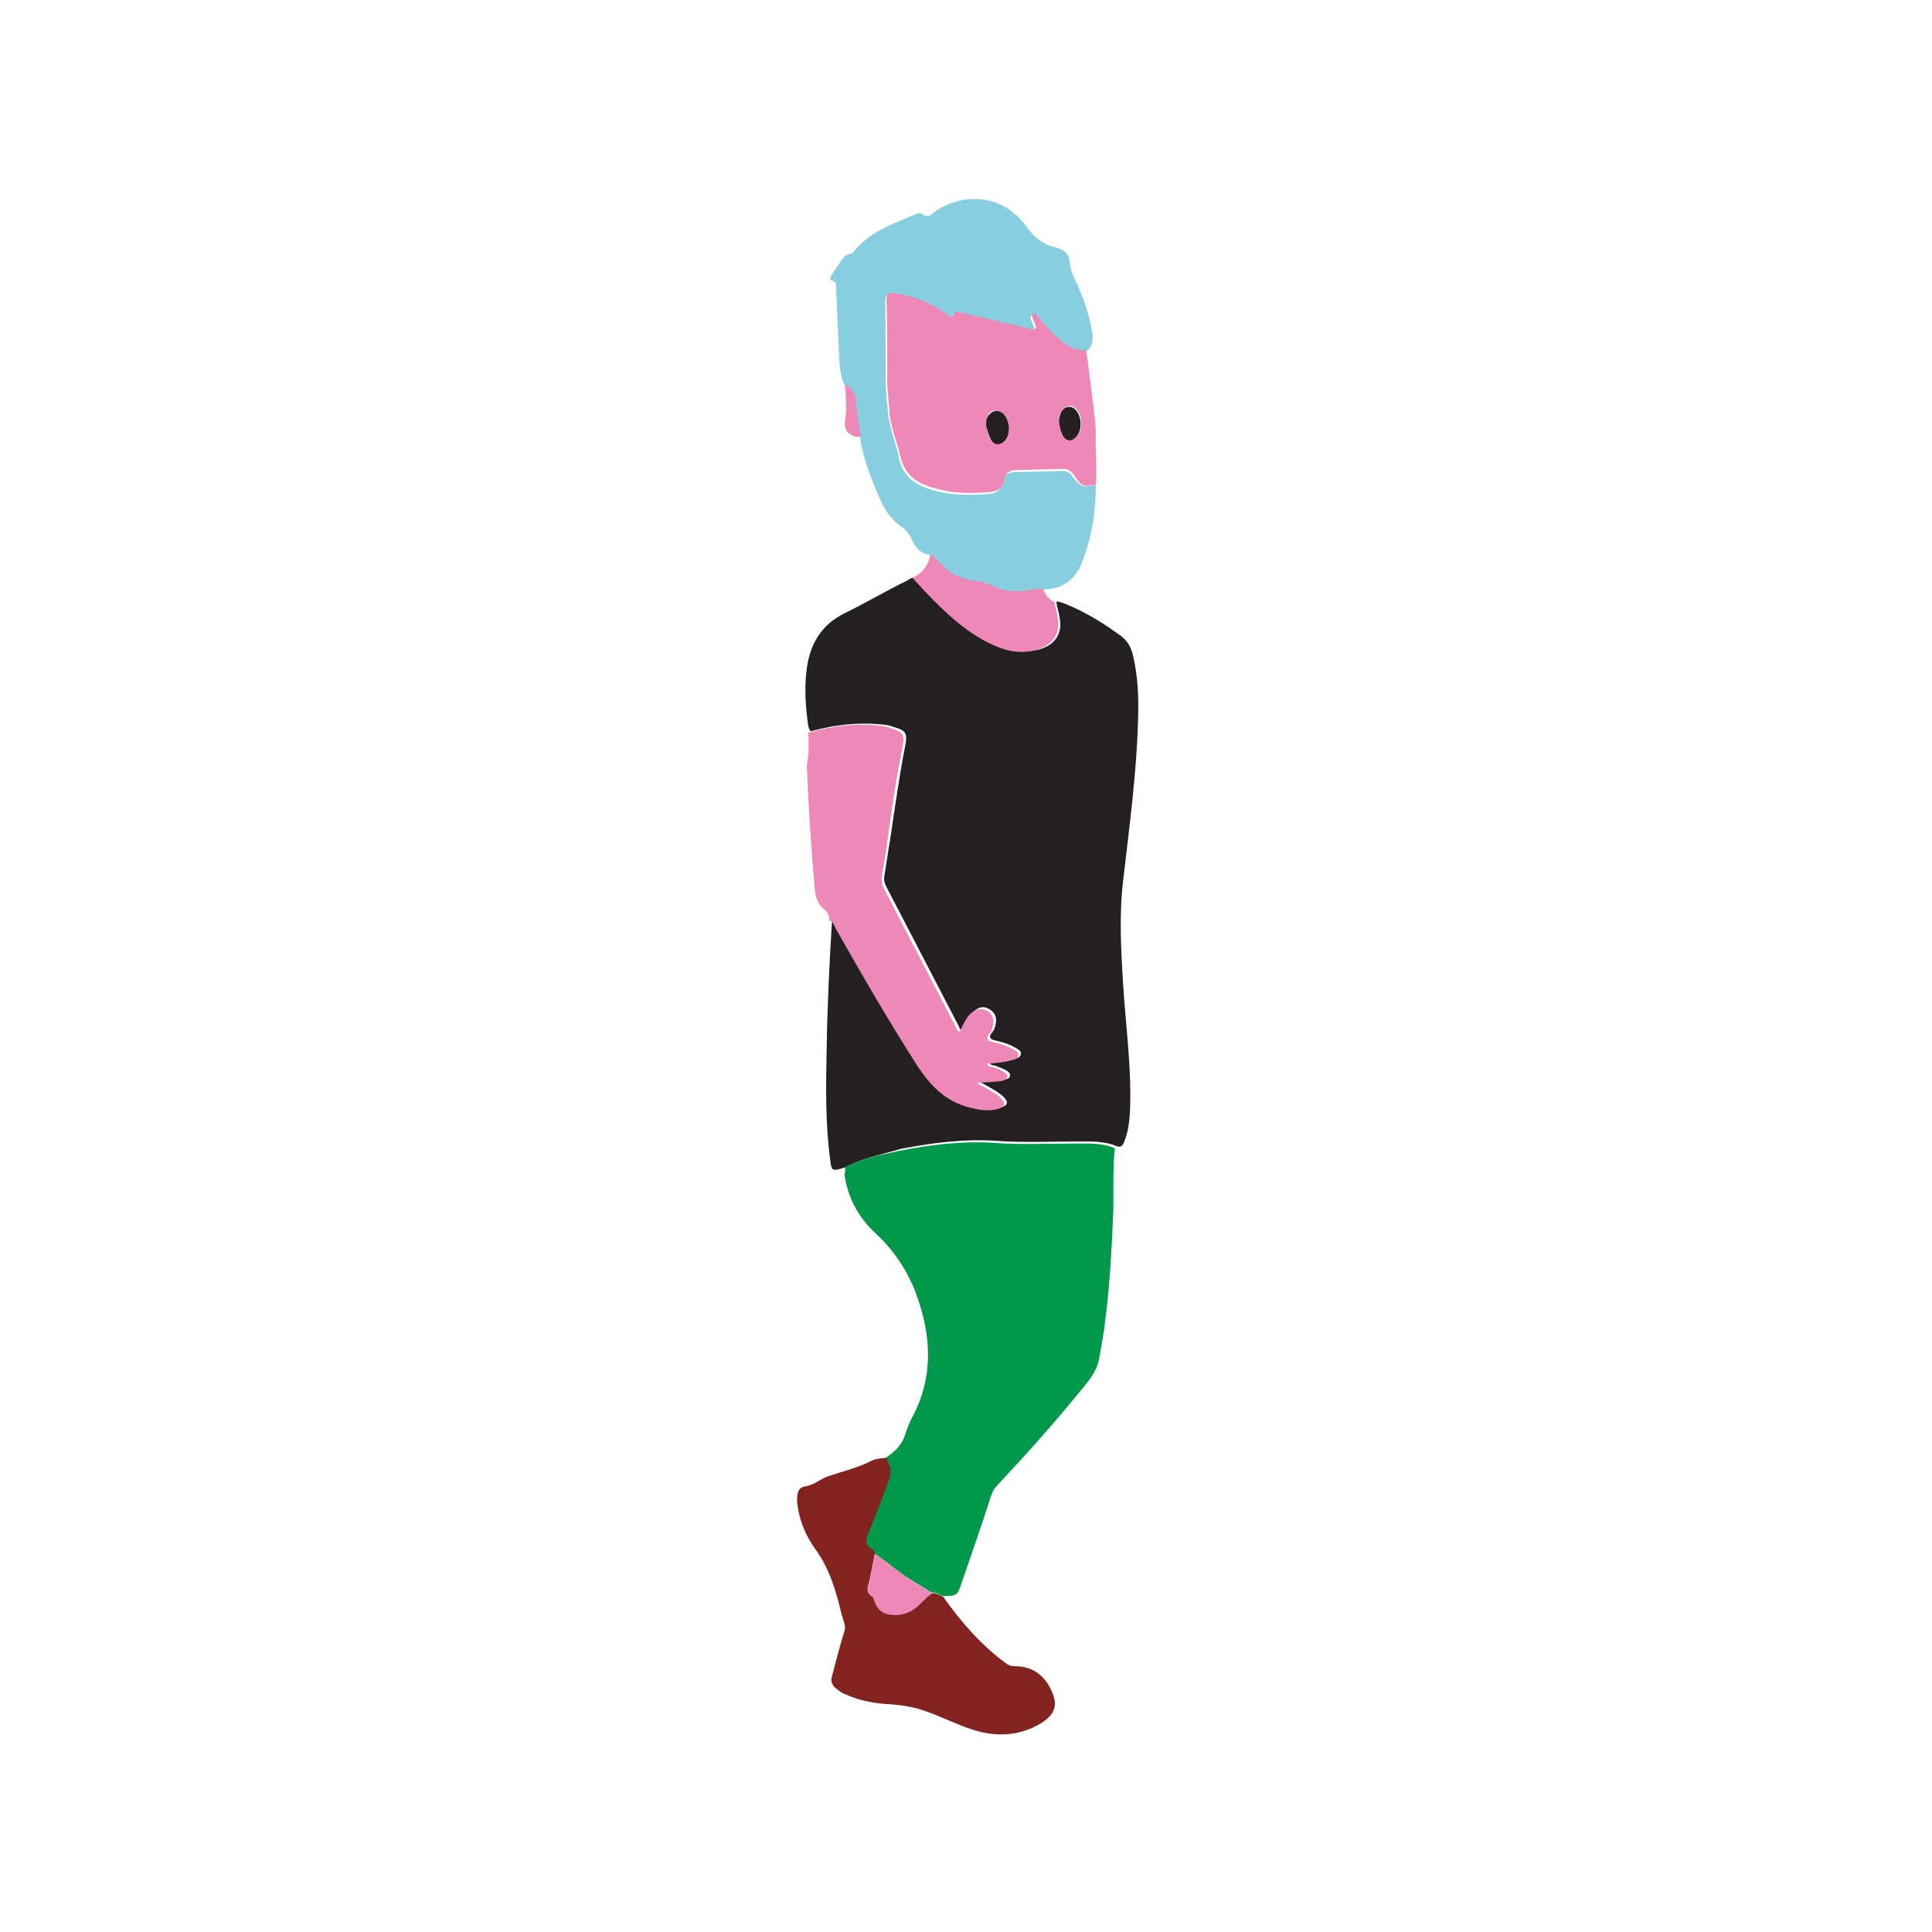 <?xml version="1.0" encoding="utf-8"?>
<!-- Generator: Adobe Illustrator 22.1.0, SVG Export Plug-In . SVG Version: 6.00 Build 0)  -->
<svg version="1.1" id="Capa_1" xmlns="http://www.w3.org/2000/svg" xmlns:xlink="http://www.w3.org/1999/xlink" x="0px" y="0px"
	 viewBox="0 0 283.5 283.5" style="enable-background:new 0 0 283.5 283.5;" xml:space="preserve">
<style type="text/css">
	.st0{fill:#241F20;}
	.st1{fill:#00984A;}
	.st2{fill:#87CEE1;}
	.st3{fill:#EE88B6;}
	.st4{fill:#83231F;}
</style>
<g>
	<path class="st0" d="M124,171.3C124,171.3,123.9,171.3,124,171.3c-1.9,0.6-2,0.6-2.2-1.3c-0.7-5.3-0.6-10.6-0.5-15.9
		c0.1-6.4,0.4-12.8,0.8-19.2c0.6,0.1,0.7,0.7,0.9,1.1c3.9,6.9,7.9,13.8,12.2,20.5c1.7,2.6,3.7,4.7,6.7,5.6c1.6,0.5,3.3,0.9,5,0.4
		c1-0.3,1.1-0.8,0.4-1.5c-0.6-0.6-1.3-1-2-1.4c-0.5-0.3-1.1-0.6-1.6-0.9c1.3-0.2,2.6-0.1,3.8-0.3c0.3-0.1,0.6-0.1,0.7-0.5
		c0.1-0.4-0.2-0.6-0.5-0.8c-0.5-0.3-1.1-0.5-1.6-0.7c-0.3-0.1-0.7,0-0.9-0.5c1.3-0.1,2.4-0.2,3.6-0.5c0.4-0.1,0.9-0.2,1-0.7
		c0.1-0.5-0.4-0.7-0.7-0.9c-0.7-0.4-1.4-0.7-2.2-0.9c-0.5-0.2-1.2-0.2-1.5-0.5c-0.4-0.5,0.3-0.9,0.5-1.4c0.5-1.4,0.3-2.3-0.7-2.9
		c-1-0.6-1.9-0.3-2.8,0.9c-0.5,0.7-0.8,1.5-1.2,2.2c-0.4-0.1-0.4-0.4-0.5-0.6c-3.6-6.9-7.1-13.7-10.7-20.6c-0.3-0.6-0.3-1.1-0.2-1.7
		c0.3-1.7,0.5-3.3,0.8-5c0.7-4.6,1.3-9.1,2.2-13.7c0.4-2.1,0.2-2.4-1.9-3c-0.2-0.1-0.4-0.1-0.7-0.2c-3.8-0.5-7.6-0.1-11.2,0.9
		c-0.3-0.2-0.3-0.5-0.4-0.8c-0.4-2.8-0.6-5.7-0.2-8.5c0.5-3.5,2.1-6.3,5.5-8c3.1-1.5,6.1-3.3,9.2-4.8c0.3-0.2,0.7-0.5,1.1-0.4
		c1.1,1.1,2.1,2.3,3.2,3.4c2.4,2.4,5,4.7,8.1,6.2c2.3,1.1,4.7,1.6,7.3,0.8c2.1-0.7,3.1-2.3,2.7-4.5c-0.1-0.8-0.4-1.6-0.5-2.4
		c0.5-0.1,0.9,0.2,1.3,0.3c3,1.2,5.7,2.9,8.3,4.8c1,0.8,1.5,1.9,1.7,3c0.7,3,0.8,6.1,0.7,9.1c-0.2,8-1.3,15.9-2.2,23.8
		c-0.6,5-0.3,10.1,0,15.1c0.4,6.3,1.3,12.5,1,18.9c-0.1,1.5-0.3,3-0.9,4.4c-0.2,0.4-0.4,0.7-1,0.5c-1.9-0.8-3.9-0.7-5.8-0.7
		c-4,0-8,0.2-12-0.1c-4.7-0.3-9.4,0.3-14,1.2C129.1,169.5,126.4,170,124,171.3z"/>
	<path class="st1" d="M124,171.3c2.4-1.3,5.1-1.8,7.8-2.4c4.6-0.9,9.3-1.5,14-1.2c4,0.3,8,0.1,12,0.1c1.9,0,4-0.1,5.8,0.7
		c-0.4,3.6-0.1,7.1-0.3,10.7c-0.3,6.7-0.7,13.4-2,20.1c-0.4,2.2-1.8,3.6-3.1,5.2c-3.8,4.7-7.8,9.1-11.9,13.5
		c-0.4,0.4-0.6,0.8-0.8,1.3c-1.4,4.3-2.9,8.7-4.4,13c-0.6,1.9-0.8,1.9-2.8,1.9c-0.5-0.2-1-0.6-1.6-0.5c-1.7-1.1-3.4-2-5-3.2
		c-1.1-0.9-2.3-1.8-3.5-2.6c-0.1-0.3-0.4-0.6-0.6-0.7c-0.8-0.5-0.8-1.1-0.5-1.9c1-2.4,1.8-4.8,2.8-7.2c0.5-1.2,1-2.3,0.2-3.5
		c-0.1-0.2-0.1-0.4-0.1-0.7c1.2-0.8,2.3-1.8,2.8-3.3c0.3-1,0.7-2,1.2-2.9c3.1-6,2.6-12.1,0.3-18.2c-1.3-3.3-3.3-6.2-5.8-8.5
		c-2.6-2.4-4.1-5.3-4.6-8.7C124.1,171.9,124,171.6,124,171.3z"/>
	<path class="st2" d="M160.8,71.1c0,4-0.6,7.9-2.1,11.6c-1,2.5-3,3.8-5.7,3.8c-0.6,0-1.1-0.1-1.7,0.1c-2.2,0.5-4.3,0.2-6.3-0.8
		c-0.5-0.3-1-0.4-1.5-0.4c-1.9-0.2-3.6-0.7-5.1-2.1c-0.7-0.6-1.2-1.4-2-1.9c-1.7-0.2-2.3-1.6-2.9-2.8c-0.3-0.5-0.7-1-1.2-1.3
		c-1.8-1.2-2.7-2.9-3.5-4.8c-1.1-2.7-2.2-5.4-2.6-8.3c-0.2-1.4-0.4-2.8-0.6-4.2c-0.1-1.4-0.2-2.8-1.7-3.5c-0.7-1.5-0.7-3.2-0.8-4.8
		c-0.1-3.2-0.3-6.3-0.4-9.5c0-0.3,0-0.8-0.3-0.9c-1-0.3-0.5-0.7-0.2-1.2c0.4-0.6,0.8-1.2,1.2-1.8c0.3-0.5,0.7-1,1.3-1
		c0.2,0,0.4-0.2,0.5-0.3c2-2.5,4.8-3.8,7.6-4.9c0.5-0.2,0.9-0.4,1.4-0.6c0.4-0.2,0.9-0.3,1.1-0.1c1,0.8,1.5-0.1,2.1-0.5
		c4-2.6,9.6-2.5,13.1,2.2c1.1,1.5,2.4,2.8,4.4,3.2c1.3,0.3,2.1,1.1,2.1,2.5c0.1,1,0.6,1.9,1,2.8c1.1,2.4,1.9,4.8,2.3,7.4
		c0.1,1.1-0.1,2.1-1.1,2.7c-1.9,0.2-3.3-0.9-4.5-2.1c-1-0.9-1.9-1.9-2.7-3c-0.1-0.2-0.3-0.4-0.6-0.3c-0.3,0.1-0.2,0.4-0.1,0.6
		c0.1,0.3,0.2,0.7,0.4,1c0.2,0.6,0.1,0.8-0.6,0.7c-0.8-0.2-1.7-0.4-2.5-0.6c-2.6-0.6-5.3-1.3-7.9-1.9c-0.3-0.1-0.7-0.3-0.9,0.2
		c-0.3,0.8-0.6,0.5-1,0.2c-2.3-1.7-4.9-2.7-7.7-3.2c-0.9-0.1-1.2,0-1.2,1c0.1,4.2,0,8.4,0.1,12.6c0,1.2,0.2,2.4,0.3,3.6
		c0.2,2.3,1.2,4.5,1.6,6.7c0.5,2.3,1.9,3.6,4,4.4c2.9,1.1,6,1.1,9.1,0.9c1.3-0.1,2-0.7,2.2-1.9c0.1-0.8,0.7-1.3,1.5-1.3
		c2.4-0.1,4.7-0.1,7.1-0.2c0.7,0,1.3,0.3,1.6,0.9C158.7,71.5,158.9,71.6,160.8,71.1z"/>
	<path class="st3" d="M160.8,71.1c-1.9,0.4-2.1,0.3-3.2-1.4c-0.4-0.6-0.9-0.9-1.6-0.9c-2.4,0.1-4.7,0.1-7.1,0.2
		c-0.8,0-1.4,0.5-1.5,1.3c-0.2,1.3-0.9,1.8-2.2,1.9c-3.1,0.3-6.1,0.2-9.1-0.9c-2.1-0.7-3.5-2.1-4-4.4c-0.5-2.2-1.5-4.4-1.6-6.7
		c-0.1-1.2-0.2-2.4-0.3-3.6c0-4.2,0-8.4-0.1-12.6c0-0.9,0.3-1.1,1.2-1c2.8,0.5,5.4,1.4,7.7,3.2c0.4,0.3,0.7,0.6,1-0.2
		c0.1-0.4,0.5-0.2,0.9-0.2c2.6,0.6,5.2,1.3,7.9,1.9c0.8,0.2,1.7,0.4,2.5,0.6c0.7,0.2,0.8-0.1,0.6-0.7c-0.1-0.3-0.3-0.7-0.4-1
		c-0.1-0.2-0.1-0.5,0.1-0.6c0.3-0.1,0.4,0.1,0.6,0.3c0.8,1.1,1.7,2.1,2.7,3c1.3,1.2,2.6,2.2,4.5,2.1c0.3,2.3,0.6,4.7,0.9,7
		c0.2,1.6,0.4,3.2,0.5,4.8C160.7,66,161,68.5,160.8,71.1z M155.4,61.6c0,0.8,0.2,1.5,0.6,2.1c0.5,1,1.4,1.1,2.1,0.2
		c0.9-1.1,0.7-3.1-0.3-4c-0.5-0.5-1.1-0.4-1.6,0C155.5,60.4,155.4,61,155.4,61.6z M144.7,62.3c0,0.5,0.3,1.6,0.6,2.1
		c0.5,0.9,1.4,1,2.1,0.1c0.9-1,0.7-2.9-0.3-3.9c-0.5-0.5-1.3-0.5-1.9,0C144.8,61.1,144.8,61.7,144.7,62.3z"/>
	<path class="st3" d="M118.6,107.5c3.7-1,7.4-1.5,11.2-0.9c0.2,0,0.4,0.1,0.7,0.2c2.1,0.6,2.3,1,1.9,3c-0.9,4.5-1.6,9.1-2.2,13.7
		c-0.2,1.7-0.5,3.3-0.8,5c-0.1,0.6,0,1.2,0.2,1.7c3.6,6.9,7.1,13.7,10.7,20.6c0.1,0.2,0.2,0.5,0.5,0.6c0.4-0.7,0.7-1.5,1.2-2.2
		c0.9-1.1,1.8-1.4,2.8-0.9c1,0.6,1.2,1.5,0.7,2.9c-0.2,0.5-0.9,0.9-0.5,1.4c0.3,0.3,1,0.4,1.5,0.5c0.8,0.2,1.5,0.5,2.2,0.9
		c0.4,0.2,0.8,0.4,0.7,0.9c-0.1,0.5-0.6,0.6-1,0.7c-1.2,0.3-2.3,0.4-3.6,0.5c0.2,0.4,0.6,0.4,0.9,0.5c0.6,0.2,1.1,0.3,1.6,0.7
		c0.3,0.2,0.6,0.4,0.5,0.8c-0.1,0.3-0.4,0.4-0.7,0.5c-1.2,0.2-2.5,0.2-3.8,0.3c0.5,0.3,1.1,0.6,1.6,0.9c0.7,0.4,1.5,0.8,2,1.4
		c0.7,0.7,0.6,1.2-0.4,1.5c-1.7,0.5-3.3,0.1-5-0.4c-3-1-5-3.1-6.7-5.6c-4.3-6.7-8.3-13.6-12.2-20.5c-0.2-0.4-0.3-1-0.9-1.1
		c0-0.7-0.3-1.4-0.8-1.7c-1.2-1-1.3-2.3-1.4-3.6c-0.5-5.8-0.9-11.7-1.1-17.5C118.7,110.6,118.7,109,118.6,107.5z"/>
	<path class="st4" d="M136.8,233.8c0.6-0.1,1.1,0.3,1.6,0.5c2.6,3.7,5.5,7,9.1,9.7c0.4,0.3,0.8,0.5,1.4,0.5c2.4,0,4.1,1.1,5.2,3.2
		c1.2,2.3,0.9,3.8-1.4,5.2c-3.2,1.9-6.6,2-10,0.9c-2.8-0.9-5.3-2.3-8.1-3.1c-1.2-0.3-2.4-0.5-3.7-0.6c-2.4-0.1-4.7-0.5-6.9-1.5
		c-0.6-0.2-1-0.6-1.5-1c-0.5-0.5-0.6-1-0.4-1.7c0.6-2.2,1.1-4.3,1.8-6.5c0.3-0.8-0.2-1.7-0.4-2.5c-0.8-3.3-1.7-6.6-3.8-9.5
		c-1.3-1.8-2.2-3.8-2.6-6c-0.1-0.7-0.2-1.3-0.1-2c0.1-0.7,0.4-1.2,1.2-1.3c1.3-0.2,2.2-1.1,3.4-1.5c2.1-0.7,4.2-1.2,6.2-2.2
		c0.7-0.4,1.6-0.4,2.4-0.5c0,0.2,0,0.5,0.1,0.7c0.8,1.2,0.2,2.4-0.2,3.5c-0.9,2.4-1.8,4.8-2.8,7.2c-0.3,0.8-0.3,1.4,0.5,1.9
		c0.3,0.2,0.5,0.4,0.6,0.7c-0.3,1.3-0.5,2.6-0.8,4c-0.2,0.8-0.7,1.7,0.4,2.3c0.2,0.1,0.2,0.4,0.3,0.6c0.5,1.5,1.6,2.1,3.1,2.1
		c1.4,0,2.6-0.6,3.6-1.6C135.6,234.8,136.1,234.2,136.8,233.8z"/>
	<path class="st3" d="M136.5,81.3c0.8,0.5,1.4,1.3,2,1.9c1.5,1.4,3.2,1.9,5.1,2.1c0.5,0.1,1,0.2,1.5,0.4c2,1.1,4.1,1.3,6.3,0.8
		c0.6-0.1,1.1-0.1,1.7-0.1c0.3,0.9,0.8,1.6,1.6,1.9c0.2,0.8,0.4,1.6,0.5,2.4c0.4,2.2-0.6,3.8-2.7,4.5c-2.5,0.9-4.9,0.4-7.3-0.8
		c-3.1-1.5-5.7-3.8-8.1-6.2c-1.1-1.1-2.1-2.2-3.2-3.4C135.3,84.1,136.3,83,136.5,81.3z"/>
	<path class="st3" d="M124,56.4c1.5,0.7,1.6,2.1,1.7,3.5c0.1,1.4,0.4,2.8,0.6,4.2c-1.5,0.1-2.5-0.8-2.3-2.3
		C124.3,59.9,124.1,58.2,124,56.4z"/>
	<path class="st3" d="M136.8,233.8c-0.7,0.4-1.2,1-1.8,1.6c-1,1-2.2,1.6-3.6,1.6c-1.5,0-2.6-0.5-3.1-2.1c-0.1-0.2-0.1-0.5-0.3-0.6
		c-1.1-0.6-0.6-1.5-0.4-2.3c0.3-1.3,0.5-2.6,0.8-4c1.2,0.9,2.3,1.8,3.5,2.6C133.4,231.8,135.1,232.7,136.8,233.8z"/>
	<path class="st0" d="M155.4,61.6c0.1-0.6,0.2-1.2,0.7-1.6c0.5-0.4,1.1-0.4,1.6,0c1,0.9,1.2,2.9,0.3,4c-0.7,0.9-1.6,0.8-2.1-0.2
		C155.6,63.1,155.4,62.4,155.4,61.6z"/>
	<path class="st0" d="M144.7,62.3c0-0.6,0.1-1.2,0.6-1.6c0.5-0.5,1.3-0.6,1.9,0c1,1,1.1,2.9,0.3,3.9c-0.7,0.8-1.6,0.8-2.1-0.1
		C145.1,63.9,144.7,62.8,144.7,62.3z"/>
</g>
</svg>
